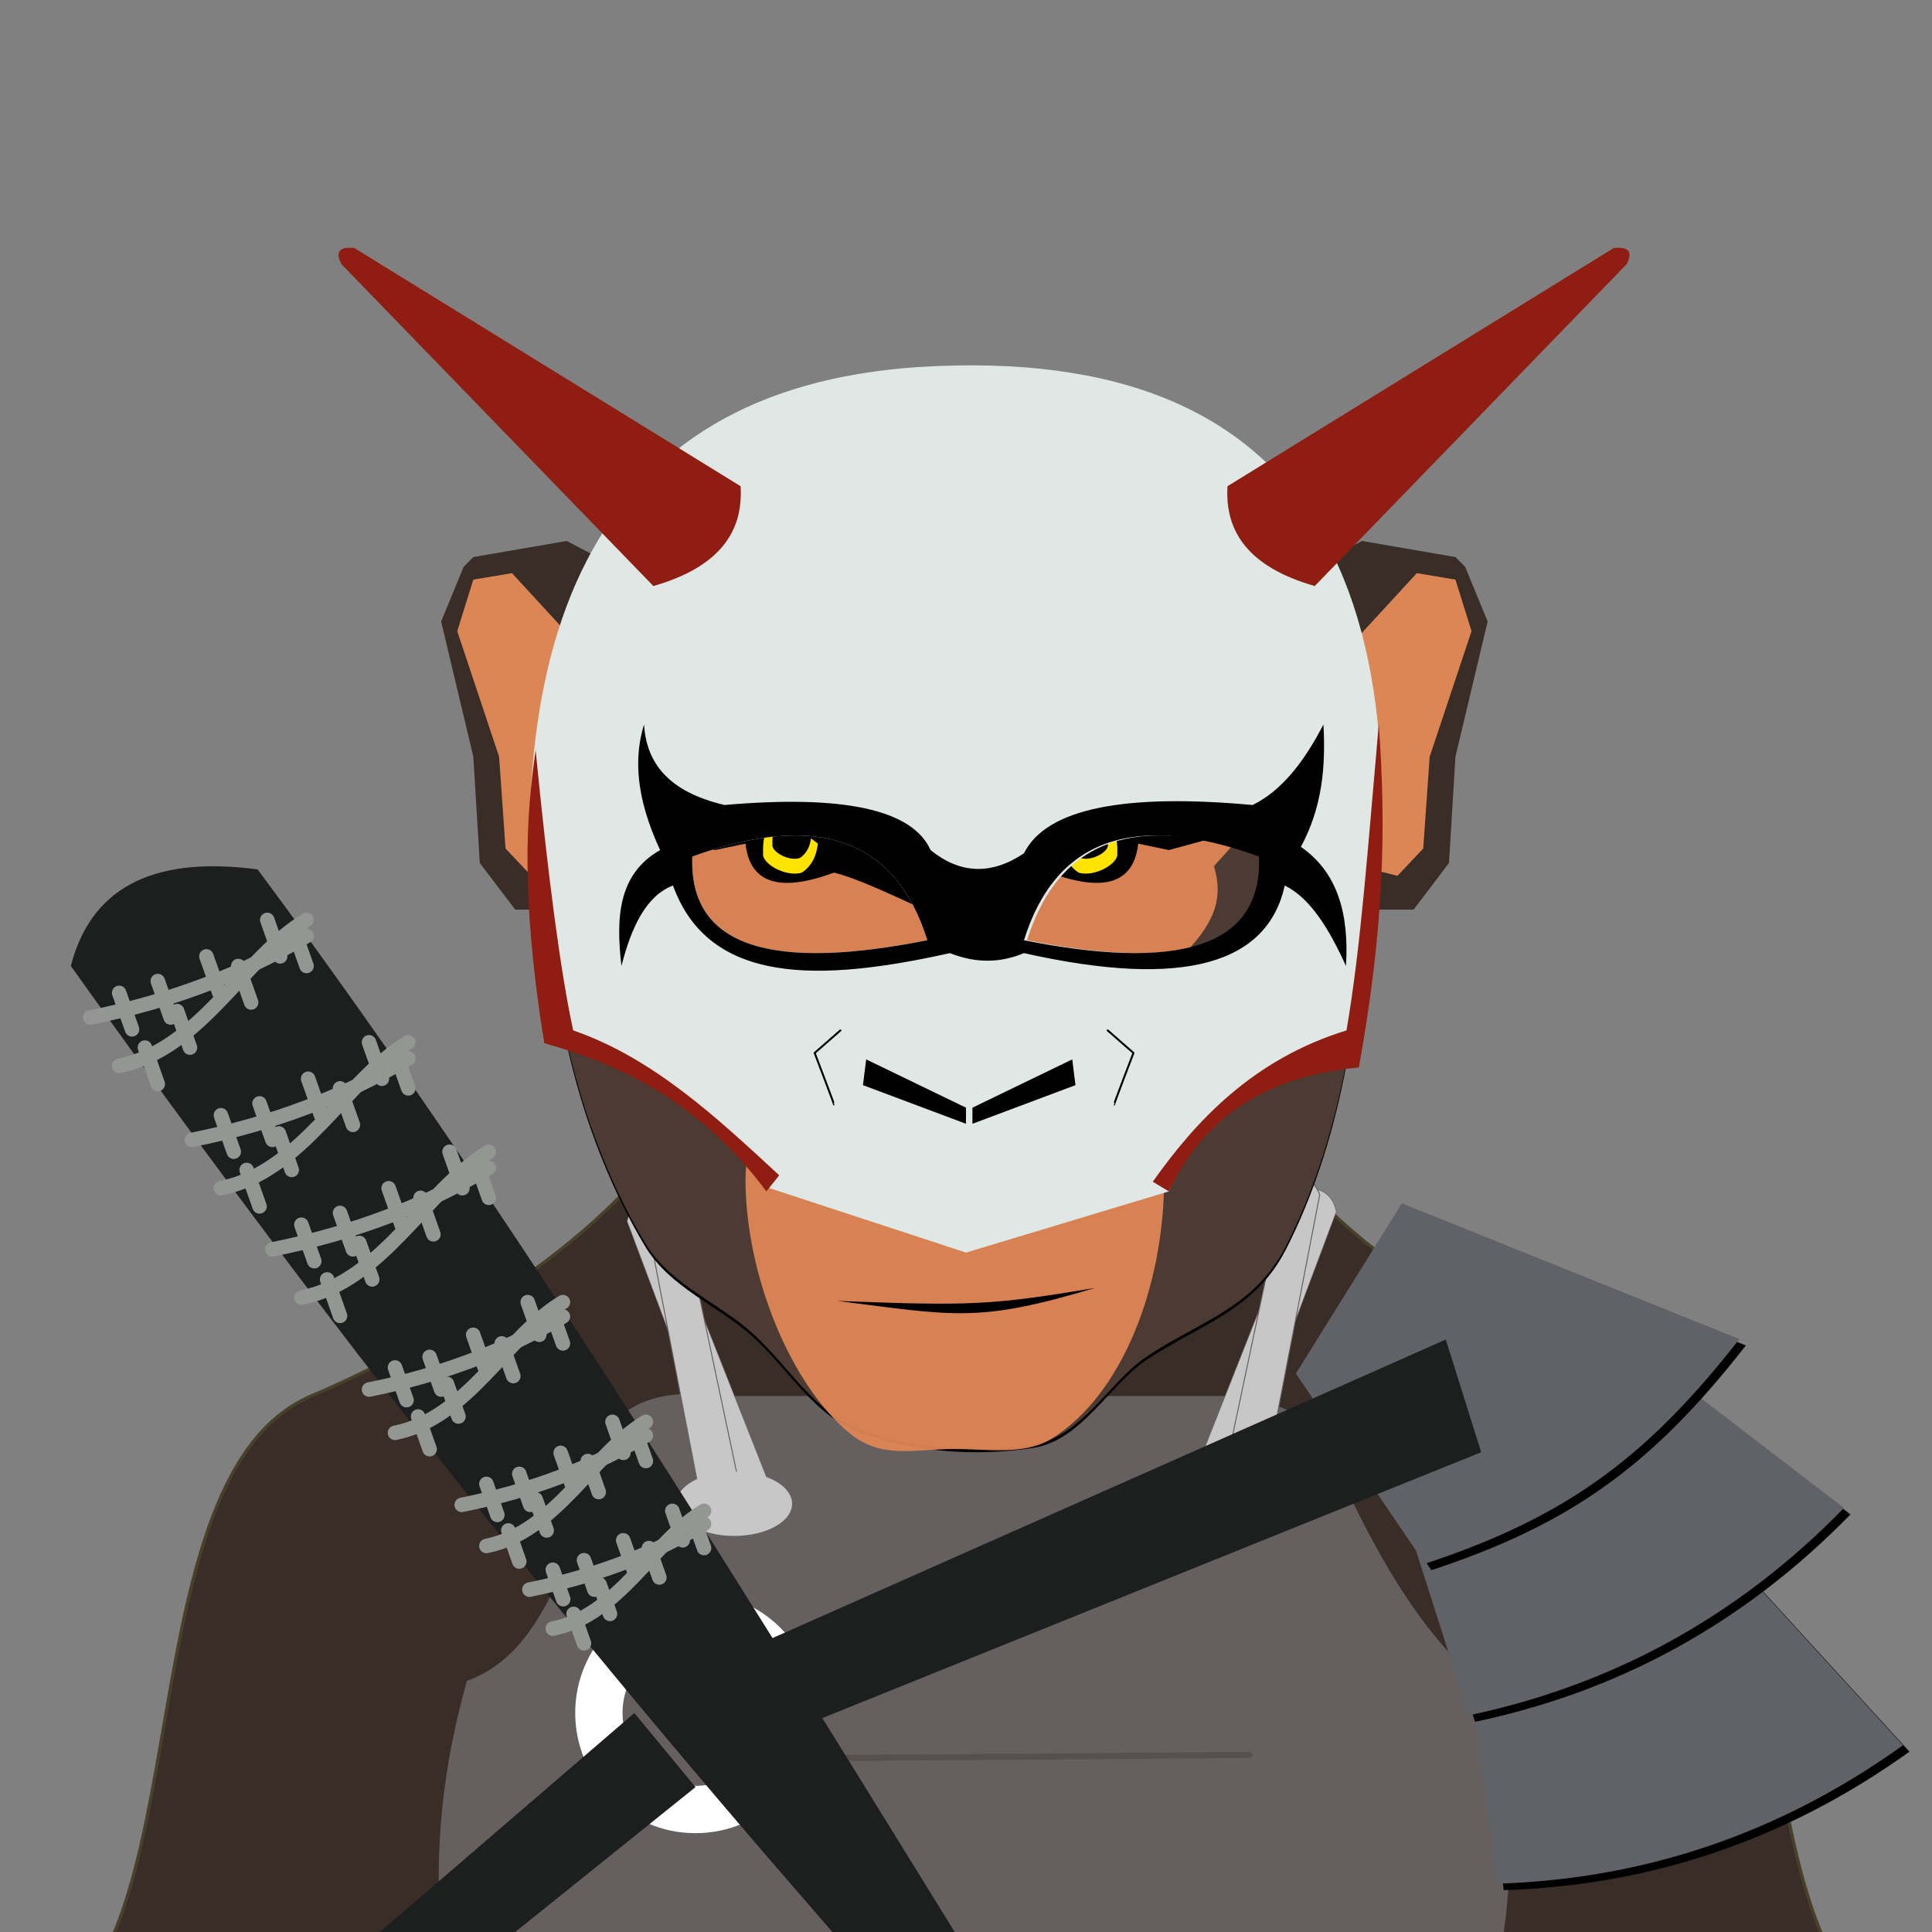 <?xml version="1.0" encoding="UTF-8" standalone="no"?>
<!DOCTYPE svg PUBLIC "-//W3C//DTD SVG 1.1//EN" "http://www.w3.org/Graphics/SVG/1.1/DTD/svg11.dtd">
<svg width="100%" height="100%" viewBox="0 0 600 600" version="1.1" xmlns="http://www.w3.org/2000/svg" xmlns:xlink="http://www.w3.org/1999/xlink" xml:space="preserve" xmlns:serif="http://www.serif.com/" style="fill-rule:evenodd;clip-rule:evenodd;stroke-linecap:round;stroke-linejoin:round;stroke-miterlimit:1.5;">
    <rect x="0" y="0" width="600" height="600" fill="#808080" stroke="none"/>
    <g>
        <path d="M300.5,348.695L388,343C403.076,378.378 460.426,414.815 504.345,433.541C566.762,460.154 534.184,626.398 600,630L569,634L300.5,626.669L32,634L1,630C66.816,626.398 34.238,460.154 96.655,433.541C140.574,414.815 197.924,378.378 213,343L300.5,348.695Z" style="fill:rgb(56,45,39);stroke:rgb(72,65,42);stroke-width:1px;"/>
        <g transform="matrix(0.944,0,0,1,28.669,-2)">
            <ellipse cx="290" cy="596" rx="173" ry="137" style="fill:rgb(76,59,50);"/>
        </g>
        <g transform="matrix(0.944,0,0,1,28.669,-2)">
            <ellipse cx="290" cy="596" rx="173" ry="137" style="fill-opacity:0.19;"/>
        </g>
    </g>
    <g>
        <path d="M137,600C134.308,568.149 139.422,542.04 145,522C167.505,514.044 177.113,485.581 189,444C195.553,434.462 207.828,431.281 225,433.541L383,433.541C398.641,434.973 407.978,441.308 413,451C430.284,490.543 446.486,512.774 462,524C466.639,544.024 471.505,569.357 467,600L137,600Z" style="fill:rgb(101,95,95);"/>
        <g transform="matrix(1,0,0,1.04,-5,-17.841)">
            <path d="M375.765,457.617L411,372C415.807,372.01 418.969,374.135 420,379L388,461C382.034,463.109 377.955,461.981 375.765,457.617Z" style="fill:rgb(199,199,199);stroke:rgb(101,95,95);stroke-width:0.17px;"/>
            <g transform="matrix(0.985,-0.173,0.173,0.985,-64.414,73.259)">
                <path d="M375.765,457.617L411,372C415.807,372.01 418.969,374.135 420,379L388,461C382.034,463.109 377.955,461.981 375.765,457.617Z" style="fill:rgb(199,199,199);stroke:rgb(101,95,95);stroke-width:0.3px;"/>
            </g>
        </g>
        <g transform="matrix(-1,0,0,1.04,614.765,-14.841)">
            <path d="M375.765,457.617L411,372C415.807,372.01 418.969,374.135 420,379L388,461C382.034,463.109 377.955,461.981 375.765,457.617Z" style="fill:rgb(199,199,199);stroke:rgb(101,95,95);stroke-width:0.17px;"/>
            <g transform="matrix(0.985,-0.173,0.173,0.985,-64.414,73.259)">
                <path d="M375.765,457.617L411,372C415.807,372.01 418.969,374.135 420,379L388,461C382.034,463.109 377.955,461.981 375.765,457.617Z" style="fill:rgb(199,199,199);stroke:rgb(101,95,95);stroke-width:0.3px;"/>
            </g>
        </g>
        <g transform="matrix(1,0,0,1,154,0)">
            <ellipse cx="228" cy="467" rx="18" ry="10" style="fill:rgb(199,199,199);"/>
        </g>
        <ellipse cx="228" cy="467" rx="18" ry="10" style="fill:rgb(199,199,199);"/>
        <path d="M232,546C231.702,546.315 388,545 388,545" style="fill:none;stroke:rgb(88,79,79);stroke-width:1.89px;"/>
    </g>
    <g>
        <g transform="matrix(1.119,0,0,1,-45.978,-1)">
            <path d="M312,117C350.968,117 387.461,133.794 404.88,163.994C420.767,191.538 419.285,230.403 419.285,274.5C419.285,316.611 412.484,357.188 398.035,388.891C389.208,408.259 373.951,412.314 359.223,423.384C349.124,430.975 341.167,448.221 328.14,450.584C322.994,451.517 317.616,452 312,452C300.909,452 290.485,450.027 280.776,446.363C267.33,441.289 260.619,426.973 250.038,416.165C240.638,406.564 227.054,400.996 220.101,387.988C202.565,355.176 193.093,313.2 193.093,270.5C193.093,232.027 195.418,194.991 209.768,169.53C229.898,133.811 268.5,117 312,117Z"/>
        </g>
        <g transform="matrix(1.119,0,0,1,-45.978,-2)">
            <path d="M312,117C350.968,117 387.461,133.794 404.88,163.994C420.767,191.538 419.285,230.403 419.285,274.5C419.285,316.611 412.484,357.188 398.035,388.891C389.208,408.259 373.951,412.314 359.223,423.384C349.124,430.975 341.167,448.221 328.14,450.584C322.994,451.517 317.616,452 312,452C300.909,452 290.485,450.027 280.776,446.363C267.33,441.289 260.619,426.973 250.038,416.165C240.638,406.564 227.054,400.996 220.101,387.988C202.565,355.176 193.093,313.2 193.093,270.5C193.093,232.027 195.418,194.991 209.768,169.53C229.898,133.811 268.5,117 312,117Z" style="fill:rgb(76,59,50);"/>
        </g>
    </g>
    <g>
        <g>
            <path d="M259.885,299.688C255.122,302.126 247.843,303.046 231.309,300.529C229.122,300.201 227.1,299.177 225.542,297.608C215.815,287.854 211.623,280.114 215,269L206,259L203,241L231.521,225C252.899,230.954 274.395,234.45 296,235.716C317.605,234.45 339.101,230.954 360.479,225L389,241L386,259L377,269C380.377,280.114 376.185,287.854 366.458,297.608C364.9,299.177 362.878,300.201 360.691,300.529C345.973,302.769 338.589,302.287 333.786,300.434C341.669,309.343 347.877,321.043 352.291,334.305C355.656,344.419 361.521,354.556 361.521,366.25C361.521,399.523 348.428,433.291 326.59,446.798C318.091,452.055 306.571,450 296.521,450C283.803,450 273.934,453.284 263.91,445.137C245.657,430.301 231.521,396.087 231.521,366.25C231.521,354.913 237.273,345.099 240.447,335.234C244.959,321.208 251.492,308.887 259.885,299.688Z" style="fill:rgb(227,135,86);fill-opacity:0.93;"/>
        </g>
    </g>
    <g>
        <g>
            <path d="M197,179L176,168L147,173L144,176L137,193L147,235L149,268L160,282.5L178,282.5L197,179Z" style="fill:rgb(56,45,39);"/>
            <path d="M182,203L159,178L147,180L142,196L155,235L157,263.512L165,272L181,268L182,203Z" style="fill:rgb(220,134,86);"/>
        </g>
        <g transform="matrix(-1,0,0,1,599,0)">
            <path d="M197,179L176,168L147,173L144,176L137,193L147,235L149,268L160,282.5L178,282.5L197,179Z" style="fill:rgb(56,45,39);"/>
            <path d="M182,203L159,178L147,180L142,196L155,235L157,263.512L165,272L181,268L182,203Z" style="fill:rgb(220,134,86);"/>
        </g>
    </g>
    <path d="M260,404C301.814,405.649 308.254,405.272 340,400C303.811,410.831 296.699,408.664 260,404Z"/>
    <path d="M265,327L274,324C279.022,329.749 286.218,333.945 294.63,337.274C295.827,337.745 297.175,337.641 298.285,336.99C305.012,333.02 310.592,328.362 315,323L327,326C315.315,333.225 305.611,339.729 298.71,345.215C297.359,346.311 295.497,346.532 293.927,345.782C280.302,339.287 270.327,333.007 265,327"/>
    <g>
        <path d="M211,261L231.521,248C271.629,261.711 285.398,272.727 287,282.5C276.605,277.738 265.792,272.61 259,271C241.494,277.474 232.84,273.9 231.521,262L222,264L211,261Z"/>
        <g transform="matrix(-1,0,0,1,585,0)">
            <path d="M211,261L231.521,248C271.629,261.711 285.398,272.727 287,282.5C276.605,277.738 265.792,272.61 259,271C241.494,277.474 232.84,273.9 231.521,262L222,264L211,261Z"/>
        </g>
        <g>
            <path d="M239,256C245.483,256.888 250.385,258.962 254,262C253.533,266.058 251.904,269.092 249,271C244.122,272.52 236.436,268.175 237,265C236.812,261.502 237.467,258.495 239,256Z" style="fill:rgb(255,228,0);"/>
            <g transform="matrix(0.706,0,0,0.706,72.569,75.156)">
                <path d="M239,256C245.483,256.888 250.385,258.962 254,262C253.533,266.058 251.904,269.092 249,271C244.122,272.52 236.436,268.175 237,265C236.812,261.502 237.467,258.495 239,256Z"/>
            </g>
        </g>
        <g transform="matrix(-1,0,0,1,583.969,0)">
            <path d="M239,256C245.483,256.888 250.385,258.962 254,262C253.533,266.058 251.904,269.092 249,271C244.122,272.52 236.436,268.175 237,265C236.812,261.502 237.467,258.495 239,256Z" style="fill:rgb(255,228,0);"/>
            <g transform="matrix(0.706,0,0,0.706,72.569,75.156)">
                <path d="M239,256C245.483,256.888 250.385,258.962 254,262C253.533,266.058 251.904,269.092 249,271C244.122,272.52 236.436,268.175 237,265C236.812,261.502 237.467,258.495 239,256Z"/>
            </g>
        </g>
    </g>
    <g>
        <path d="M285,114C183.275,120.942 151.21,197.544 169,324C193.354,328.795 216.819,342.475 239,369L300,389L363,370C371.999,347.48 392.444,335.136 421,330C447.821,185.845 410.288,106.046 285,114ZM215,266C214.448,280.462 220.958,289.299 233.476,293.352C245.995,297.405 264.521,296.675 288,292C278.252,260.792 254.12,251.815 215,266ZM391.968,266C392.52,280.462 386.01,289.299 373.491,293.352C360.973,297.405 342.447,296.675 318.968,292C328.715,260.792 352.848,251.815 391.968,266Z" style="fill:rgb(224,232,230);"/>
        <path d="M428.183,225C424.823,262.71 422.688,293.726 418.165,320C388.983,328.994 371.23,348.321 358,367L363,370C372.884,349.02 390.56,334.478 422,331.5C429.767,288.633 430.598,257.115 428.183,225Z" style="fill:rgb(144,29,17);"/>
        <path d="M166.346,233C163.434,253.107 161.644,277.653 169,324C201.561,332.802 222.544,349.235 238,370L242,365C222.795,347.261 202.926,328.586 178,320C174.115,302.036 170.231,272.61 166.346,233Z" style="fill:rgb(144,29,17);"/>
        <path d="M269,329L268,337L300,349L300,344L269,329Z"/>
        <g transform="matrix(-1,0,0,1,602,0)">
            <path d="M269,329L268,337L300,349L300,344L269,329Z"/>
        </g>
        <path d="M200,225C200.76,236.615 207.149,245.791 225,250C261.473,246.816 283.287,251.234 289,264C298.103,271.377 307.758,271.864 318,265C325.021,250.947 349.51,246.394 389,250C397.88,245.688 404.968,236.718 411,225C411.736,237.903 410.676,250.667 404,263C415.527,270.968 419.006,284.057 418,300C412.841,288.614 407.01,278.974 399,275C393.682,299.016 368.319,307.301 318,296C311.114,298.864 303.595,299.402 295,296C254.7,304.968 220.202,305.97 209,275C200.756,278.158 196.116,287.725 193,300C191.257,285.128 191.894,271.447 205,264C197.2,247.126 196.974,235.036 200,225ZM215,266C214.448,280.462 220.958,289.299 233.476,293.352C245.995,297.405 264.521,296.675 288,292C278.252,260.792 254.12,251.815 215,266ZM391,266C391.552,280.462 385.042,289.299 372.524,293.352C360.005,297.405 341.479,296.675 318,292C327.748,260.792 351.88,251.815 391,266Z"/>
        <path d="M110,77L230,151C230.873,165.185 223.396,176.123 202.908,182L106,82C104.283,78.59 104.911,76.521 110,77Z" style="fill:rgb(144,29,17);"/>
        <g transform="matrix(-1,0,0,1,611.209,0)">
            <path d="M110,77L230,151C230.873,165.185 223.396,176.123 202.908,182L106,82C104.283,78.59 104.911,76.521 110,77Z" style="fill:rgb(144,29,17);"/>
        </g>
        <path d="M261,320L253,327C253,327 259.102,342.954 259,343" style="fill:none;stroke:black;stroke-width:0.61px;"/>
        <g transform="matrix(-1,0,0,1,605,0)">
            <path d="M261,320L253,327C253,327 259.102,342.954 259,343" style="fill:none;stroke:black;stroke-width:0.61px;"/>
        </g>
    </g>
    <g>
        <g transform="matrix(0.845,0,0,0.845,31.352,84.535)">
            <circle cx="218.5" cy="529.5" r="35.5" style="fill:none;stroke:white;stroke-width:17.39px;"/>
        </g>
        <g>
            <g transform="matrix(1,0,0,1,2,2)">
                <path d="M506,449L591,542C551.929,570.003 509.767,583.58 465,585L450,473L506,449Z"/>
            </g>
            <path d="M506,449L591,542C551.929,570.003 509.767,583.58 465,585L450,473L506,449Z" style="fill:rgb(97,98,103);"/>
            <g transform="matrix(0.985,-0.175,0.175,0.985,-102.308,39.871)">
                <path d="M506,449L591,542C551.929,570.003 509.767,583.58 465,585L450,473L506,449Z"/>
            </g>
            <g transform="matrix(0.985,-0.175,0.175,0.985,-104.308,37.871)">
                <path d="M506,449L591,542C551.929,570.003 509.767,583.58 465,585L450,473L506,449Z" style="fill:rgb(97,98,103);"/>
            </g>
            <g transform="matrix(0.959,-0.283,0.283,0.959,-177.971,65.322)">
                <path d="M502.372,471.909L591,542C551.929,570.003 522.328,579.875 477.561,581.295L455.841,513.297L502.372,471.909Z"/>
            </g>
            <g transform="matrix(0.959,-0.283,0.283,0.959,-179.971,63.322)">
                <path d="M502.372,471.909L591,542C551.929,570.003 522.328,579.875 477.561,581.295L455.841,513.297L502.372,471.909Z" style="fill:rgb(97,98,103);"/>
            </g>
        </g>
        <path d="M197,532L118,600L160,600L216,555L197,532Z" style="fill:rgb(29,31,30);"/>
        <path d="M449,416L228,514L232,543L460,451L449,416Z" style="fill:rgb(29,31,30);"/>
        <path d="M149,406L216,511L197,525L118,423C124.511,418.767 134.334,413.291 149,406Z" style="fill:rgb(29,31,30);"/>
    </g>
    <g>
        <path d="M22,300C28.004,276.67 46.182,265.516 80,270C168.378,388.782 248.213,522.582 325,646L302.526,650C219.988,556.963 134.846,458.316 22,300Z" style="fill:rgb(29,31,30);"/>
        <g>
            <path d="M28,316C53.3,310.946 75.594,302.385 95.198,290.685" style="fill:none;stroke:rgb(148,150,148);stroke-width:4.5px;"/>
            <path d="M37,331C62.3,325.946 75.594,297.385 95.198,285.685" style="fill:none;stroke:rgb(148,150,148);stroke-width:4.5px;"/>
            <path d="M37,308.343L41,319.67" style="fill:none;stroke:rgb(148,150,148);stroke-width:4.5px;"/>
            <g transform="matrix(1,0,0,1,12,-3.67)">
                <path d="M37,308.343L41,319.67" style="fill:none;stroke:rgb(148,150,148);stroke-width:4.5px;"/>
            </g>
            <g transform="matrix(1,0,0,1,27.099,-11.328)">
                <path d="M37,308.343L41,319.67" style="fill:none;stroke:rgb(148,150,148);stroke-width:4.5px;"/>
            </g>
            <g transform="matrix(1,0,0,1,8,16.994)">
                <path d="M37,308.343L41,319.67" style="fill:none;stroke:rgb(148,150,148);stroke-width:4.5px;"/>
            </g>
            <g transform="matrix(1,0,0,1,18,5.666)">
                <path d="M37,308.343L41,319.67" style="fill:none;stroke:rgb(148,150,148);stroke-width:4.5px;"/>
            </g>
            <g transform="matrix(1,0,0,1,37,-8.343)">
                <path d="M37,308.343L41,319.67" style="fill:none;stroke:rgb(148,150,148);stroke-width:4.5px;"/>
            </g>
            <g transform="matrix(1,0,0,1,46,-22.656)">
                <path d="M37,308.343L41,319.67" style="fill:none;stroke:rgb(148,150,148);stroke-width:4.5px;"/>
            </g>
            <g transform="matrix(1,0,0,1,54.199,-19.671)">
                <path d="M37,308.343L41,319.67" style="fill:none;stroke:rgb(148,150,148);stroke-width:4.5px;"/>
            </g>
        </g>
        <g transform="matrix(1,0,0,1,31.599,38)">
            <path d="M28,316C53.3,310.946 75.594,302.385 95.198,290.685" style="fill:none;stroke:rgb(148,150,148);stroke-width:4.5px;"/>
            <path d="M37,331C62.3,325.946 75.594,297.385 95.198,285.685" style="fill:none;stroke:rgb(148,150,148);stroke-width:4.5px;"/>
            <path d="M37,308.343L41,319.67" style="fill:none;stroke:rgb(148,150,148);stroke-width:4.5px;"/>
            <g transform="matrix(1,0,0,1,12,-3.67)">
                <path d="M37,308.343L41,319.67" style="fill:none;stroke:rgb(148,150,148);stroke-width:4.5px;"/>
            </g>
            <g transform="matrix(1,0,0,1,27.099,-11.328)">
                <path d="M37,308.343L41,319.67" style="fill:none;stroke:rgb(148,150,148);stroke-width:4.5px;"/>
            </g>
            <g transform="matrix(1,0,0,1,8,16.994)">
                <path d="M37,308.343L41,319.67" style="fill:none;stroke:rgb(148,150,148);stroke-width:4.5px;"/>
            </g>
            <g transform="matrix(1,0,0,1,18,5.666)">
                <path d="M37,308.343L41,319.67" style="fill:none;stroke:rgb(148,150,148);stroke-width:4.5px;"/>
            </g>
            <g transform="matrix(1,0,0,1,37,-8.343)">
                <path d="M37,308.343L41,319.67" style="fill:none;stroke:rgb(148,150,148);stroke-width:4.5px;"/>
            </g>
            <g transform="matrix(1,0,0,1,46,-22.656)">
                <path d="M37,308.343L41,319.67" style="fill:none;stroke:rgb(148,150,148);stroke-width:4.5px;"/>
            </g>
            <g transform="matrix(1,0,0,1,54.199,-19.671)">
                <path d="M37,308.343L41,319.67" style="fill:none;stroke:rgb(148,150,148);stroke-width:4.5px;"/>
            </g>
        </g>
        <g transform="matrix(1,0,0,1,56.599,72)">
            <path d="M28,316C53.3,310.946 75.594,302.385 95.198,290.685" style="fill:none;stroke:rgb(148,150,148);stroke-width:4.5px;"/>
            <path d="M37,331C62.3,325.946 75.594,297.385 95.198,285.685" style="fill:none;stroke:rgb(148,150,148);stroke-width:4.5px;"/>
            <path d="M37,308.343L41,319.67" style="fill:none;stroke:rgb(148,150,148);stroke-width:4.5px;"/>
            <g transform="matrix(1,0,0,1,12,-3.67)">
                <path d="M37,308.343L41,319.67" style="fill:none;stroke:rgb(148,150,148);stroke-width:4.5px;"/>
            </g>
            <g transform="matrix(1,0,0,1,27.099,-11.328)">
                <path d="M37,308.343L41,319.67" style="fill:none;stroke:rgb(148,150,148);stroke-width:4.5px;"/>
            </g>
            <g transform="matrix(1,0,0,1,8,16.994)">
                <path d="M37,308.343L41,319.67" style="fill:none;stroke:rgb(148,150,148);stroke-width:4.5px;"/>
            </g>
            <g transform="matrix(1,0,0,1,18,5.666)">
                <path d="M37,308.343L41,319.67" style="fill:none;stroke:rgb(148,150,148);stroke-width:4.5px;"/>
            </g>
            <g transform="matrix(1,0,0,1,37,-8.343)">
                <path d="M37,308.343L41,319.67" style="fill:none;stroke:rgb(148,150,148);stroke-width:4.5px;"/>
            </g>
            <g transform="matrix(1,0,0,1,46,-22.656)">
                <path d="M37,308.343L41,319.67" style="fill:none;stroke:rgb(148,150,148);stroke-width:4.5px;"/>
            </g>
            <g transform="matrix(1,0,0,1,54.199,-19.671)">
                <path d="M37,308.343L41,319.67" style="fill:none;stroke:rgb(148,150,148);stroke-width:4.5px;"/>
            </g>
        </g>
        <g transform="matrix(0.896,0,0,0.896,89.516,148.406)">
            <path d="M28,316C53.3,310.946 75.594,302.385 95.198,290.685" style="fill:none;stroke:rgb(148,150,148);stroke-width:5.03px;"/>
            <path d="M37,331C62.3,325.946 75.594,297.385 95.198,285.685" style="fill:none;stroke:rgb(148,150,148);stroke-width:5.03px;"/>
            <path d="M37,308.343L41,319.67" style="fill:none;stroke:rgb(148,150,148);stroke-width:5.03px;"/>
            <g transform="matrix(1,0,0,1,12,-3.67)">
                <path d="M37,308.343L41,319.67" style="fill:none;stroke:rgb(148,150,148);stroke-width:5.03px;"/>
            </g>
            <g transform="matrix(1,0,0,1,27.099,-11.328)">
                <path d="M37,308.343L41,319.67" style="fill:none;stroke:rgb(148,150,148);stroke-width:5.03px;"/>
            </g>
            <g transform="matrix(1,0,0,1,8,16.994)">
                <path d="M37,308.343L41,319.67" style="fill:none;stroke:rgb(148,150,148);stroke-width:5.03px;"/>
            </g>
            <g transform="matrix(1,0,0,1,18,5.666)">
                <path d="M37,308.343L41,319.67" style="fill:none;stroke:rgb(148,150,148);stroke-width:5.03px;"/>
            </g>
            <g transform="matrix(1,0,0,1,37,-8.343)">
                <path d="M37,308.343L41,319.67" style="fill:none;stroke:rgb(148,150,148);stroke-width:5.03px;"/>
            </g>
            <g transform="matrix(1,0,0,1,46,-22.656)">
                <path d="M37,308.343L41,319.67" style="fill:none;stroke:rgb(148,150,148);stroke-width:5.03px;"/>
            </g>
            <g transform="matrix(1,0,0,1,54.199,-19.671)">
                <path d="M37,308.343L41,319.67" style="fill:none;stroke:rgb(148,150,148);stroke-width:5.03px;"/>
            </g>
        </g>
        <g transform="matrix(0.851,0,0,0.851,119.568,198.436)">
            <path d="M28,316C53.3,310.946 75.594,302.385 95.198,290.685" style="fill:none;stroke:rgb(148,150,148);stroke-width:5.29px;"/>
            <path d="M37,331C62.3,325.946 75.594,297.385 95.198,285.685" style="fill:none;stroke:rgb(148,150,148);stroke-width:5.29px;"/>
            <path d="M37,308.343L41,319.67" style="fill:none;stroke:rgb(148,150,148);stroke-width:5.29px;"/>
            <g transform="matrix(1,0,0,1,12,-3.67)">
                <path d="M37,308.343L41,319.67" style="fill:none;stroke:rgb(148,150,148);stroke-width:5.29px;"/>
            </g>
            <g transform="matrix(1,0,0,1,27.099,-11.328)">
                <path d="M37,308.343L41,319.67" style="fill:none;stroke:rgb(148,150,148);stroke-width:5.29px;"/>
            </g>
            <g transform="matrix(1,0,0,1,8,16.994)">
                <path d="M37,308.343L41,319.67" style="fill:none;stroke:rgb(148,150,148);stroke-width:5.29px;"/>
            </g>
            <g transform="matrix(1,0,0,1,18,5.666)">
                <path d="M37,308.343L41,319.67" style="fill:none;stroke:rgb(148,150,148);stroke-width:5.29px;"/>
            </g>
            <g transform="matrix(1,0,0,1,37,-8.343)">
                <path d="M37,308.343L41,319.67" style="fill:none;stroke:rgb(148,150,148);stroke-width:5.29px;"/>
            </g>
            <g transform="matrix(1,0,0,1,46,-22.656)">
                <path d="M37,308.343L41,319.67" style="fill:none;stroke:rgb(148,150,148);stroke-width:5.29px;"/>
            </g>
            <g transform="matrix(1,0,0,1,54.199,-19.671)">
                <path d="M37,308.343L41,319.67" style="fill:none;stroke:rgb(148,150,148);stroke-width:5.29px;"/>
            </g>
        </g>
        <g transform="matrix(0.807,0,0,0.807,141.818,238.662)">
            <path d="M28,316C53.3,310.946 75.594,302.385 95.198,290.685" style="fill:none;stroke:rgb(148,150,148);stroke-width:5.59px;"/>
            <path d="M37,331C62.3,325.946 75.594,297.385 95.198,285.685" style="fill:none;stroke:rgb(148,150,148);stroke-width:5.59px;"/>
            <path d="M37,308.343L41,319.67" style="fill:none;stroke:rgb(148,150,148);stroke-width:5.59px;"/>
            <g transform="matrix(1,0,0,1,12,-3.67)">
                <path d="M37,308.343L41,319.67" style="fill:none;stroke:rgb(148,150,148);stroke-width:5.59px;"/>
            </g>
            <g transform="matrix(1,0,0,1,27.099,-11.328)">
                <path d="M37,308.343L41,319.67" style="fill:none;stroke:rgb(148,150,148);stroke-width:5.59px;"/>
            </g>
            <g transform="matrix(1,0,0,1,8,16.994)">
                <path d="M37,308.343L41,319.67" style="fill:none;stroke:rgb(148,150,148);stroke-width:5.59px;"/>
            </g>
            <g transform="matrix(1,0,0,1,18,5.666)">
                <path d="M37,308.343L41,319.67" style="fill:none;stroke:rgb(148,150,148);stroke-width:5.59px;"/>
            </g>
            <g transform="matrix(1,0,0,1,37,-8.343)">
                <path d="M37,308.343L41,319.67" style="fill:none;stroke:rgb(148,150,148);stroke-width:5.59px;"/>
            </g>
            <g transform="matrix(1,0,0,1,46,-22.656)">
                <path d="M37,308.343L41,319.67" style="fill:none;stroke:rgb(148,150,148);stroke-width:5.59px;"/>
            </g>
            <g transform="matrix(1,0,0,1,54.199,-19.671)">
                <path d="M37,308.343L41,319.67" style="fill:none;stroke:rgb(148,150,148);stroke-width:5.59px;"/>
            </g>
        </g>
    </g>
</svg>
